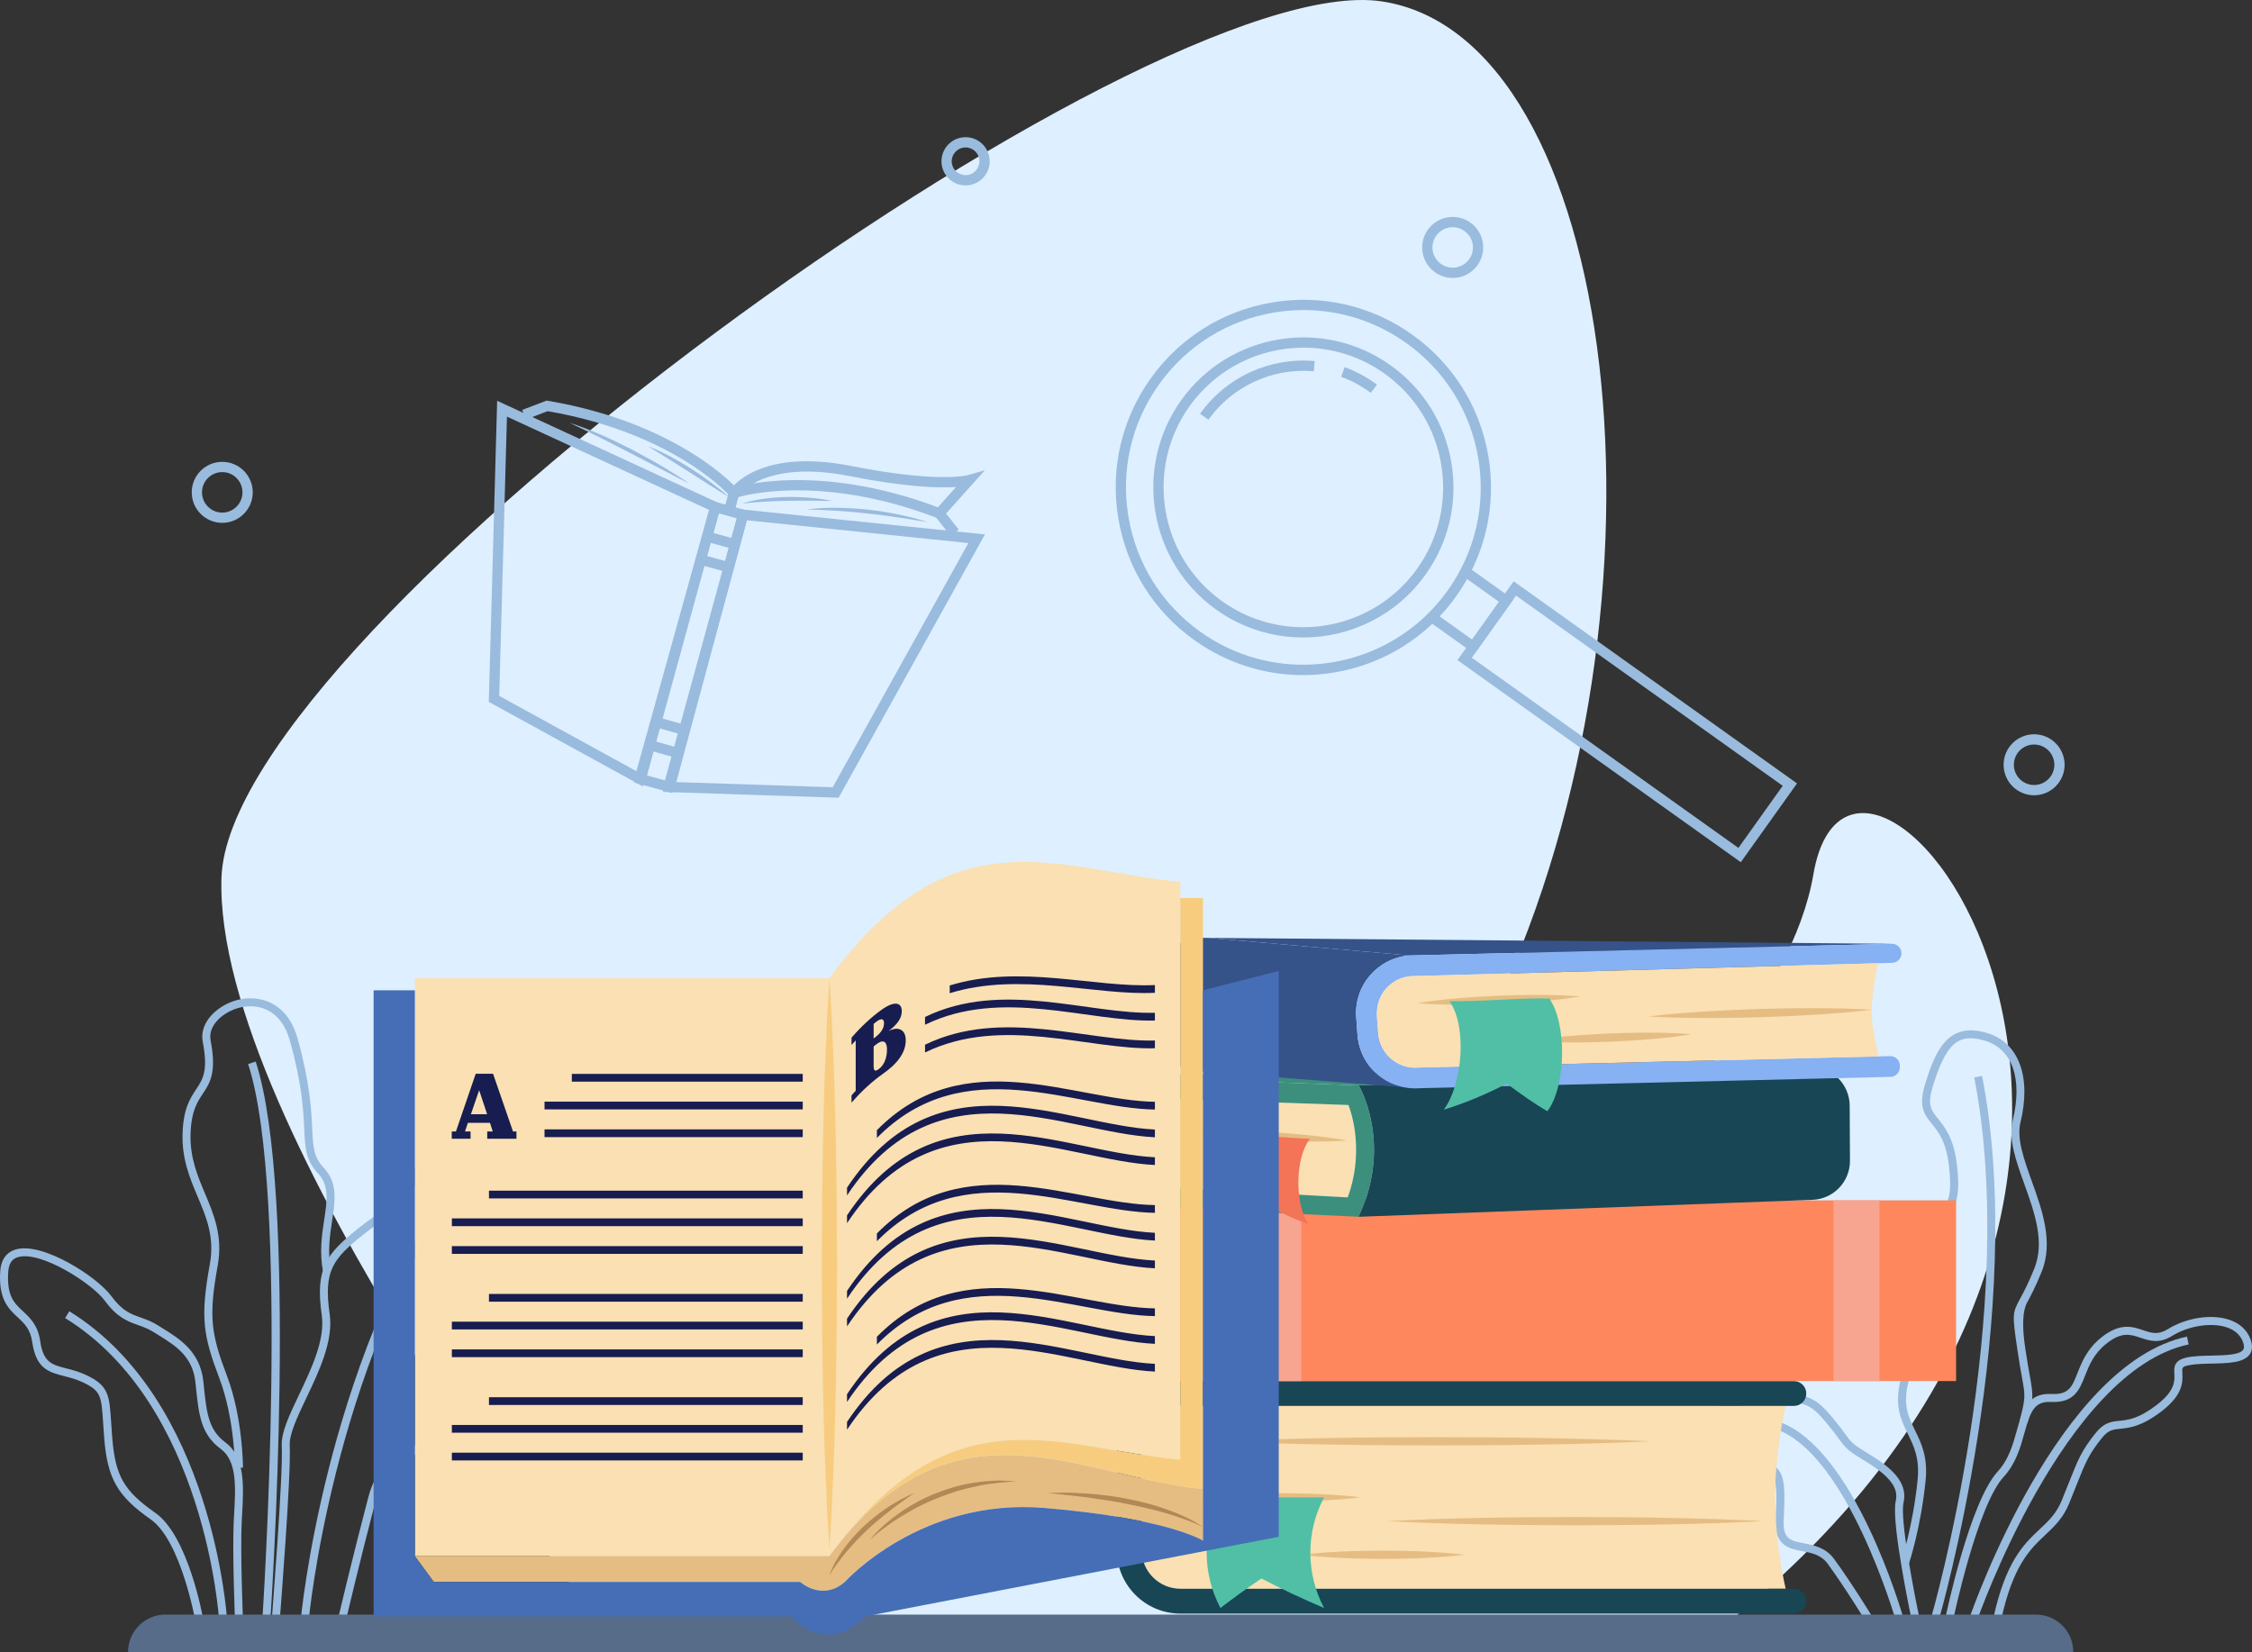 <?xml version="1.0" encoding="UTF-8"?>
<svg xmlns="http://www.w3.org/2000/svg" viewBox="0 0 2655.55 1948.11">
  <rect x="0" y="0" width="2655.55" height="1948.11" fill="#333333" stroke="none"/>
  <defs>
    <style>
      .cls-1 {
        fill: #f47458;
      }

      .cls-2 {
        fill: #fae0b2;
      }

      .cls-3 {
        fill: #fe875e;
      }

      .cls-4 {
        fill: #576c89;
      }

      .cls-5 {
        fill: #efefef;
      }

      .cls-6 {
        fill: #184655;
      }

      .cls-7 {
        fill: #e5bd83;
      }

      .cls-8 {
        fill: #466eb6;
      }

      .cls-9 {
        fill: #171c51;
      }

      .cls-10 {
        fill: #9bd;
      }

      .cls-11 {
        fill: #deefff;
      }

      .cls-12 {
        fill: #f7a491;
      }

      .cls-13 {
        fill: #3c8f7c;
      }

      .cls-14 {
        fill: #50bfa5;
      }

      .cls-15 {
        fill: #355389;
      }

      .cls-16 {
        fill: #86b1f2;
      }

      .cls-17 {
        fill: #b28856;
      }

      .cls-18 {
        fill: #f7cc7f;
      }
    </style>
  </defs>
  <g id="Background">
    <g>
      <path class="cls-11" d="M714.89,1924.59s-463.57-595.15-453.72-889.79C271.02,740.16,1350.1-40.45,1629.43,1.64c279.34,42.09,359.69,704.08,133.93,1186.22-225.77,482.14,325.26,133.93,375-156.89,49.74-290.82,566.33,356.11-114.8,893.62H714.89Z"/>
      <path class="cls-10" d="M1713.02,327.77c-19.83,0-35.97-16.13-35.97-35.97s16.13-35.97,35.97-35.97,35.97,16.13,35.97,35.97-16.13,35.97-35.97,35.97ZM1713.02,267.93c-13.16,0-23.87,10.71-23.87,23.87s10.71,23.87,23.87,23.87,23.87-10.71,23.87-23.87-10.71-23.87-23.87-23.87Z"/>
      <path class="cls-10" d="M262.06,616.56c-19.83,0-35.97-16.13-35.97-35.97s16.13-35.97,35.97-35.97,35.97,16.13,35.97,35.97-16.13,35.97-35.97,35.97ZM262.06,556.72c-13.16,0-23.87,10.71-23.87,23.87s10.71,23.87,23.87,23.87,23.87-10.71,23.87-23.87-10.71-23.87-23.87-23.87Z"/>
      <path class="cls-10" d="M1138.6,218.63c-15.68,0-28.43-12.75-28.43-28.43s12.75-28.43,28.43-28.43,28.43,12.75,28.43,28.43-12.75,28.43-28.43,28.43ZM1138.6,173.86c-9.01,0-16.34,7.33-16.34,16.34s7.33,16.34,16.34,16.34,16.34-7.33,16.34-16.34-7.33-16.34-16.34-16.34Z"/>
      <path class="cls-10" d="M2398.61,937.82c-19.83,0-35.97-16.13-35.97-35.97s16.13-35.97,35.97-35.97,35.97,16.13,35.97,35.97-16.13,35.97-35.97,35.97ZM2398.61,877.98c-13.16,0-23.87,10.71-23.87,23.87s10.71,23.87,23.87,23.87,23.87-10.71,23.87-23.87-10.71-23.87-23.87-23.87Z"/>
      <g>
        <path class="cls-10" d="M758,927.34l-181.61-99.65,9.84-355.06,264.39,122.05-92.62,332.66ZM588.68,820.64l161.76,88.76,85.76-308.05-238.4-110.05-9.13,329.34Z"/>
        <path class="cls-10" d="M988.89,940.71l-207.04-6.84,89.89-333.41,289.67,29.77-172.52,310.48ZM797.5,922.29l184.41,6.09,160.02-288-261.2-26.84-83.24,308.75Z"/>
        <path class="cls-10" d="M792.59,935.15l-44.49-12.19,91.07-332.38,44.49,12.19-91.07,332.38ZM762.96,914.49l21.16,5.8,84.68-309.06-21.16-5.8-84.68,309.06Z"/>
        <path class="cls-10" d="M1121.03,631.97l-17.11-21.56c-73.32-28.02-133.48-32.94-171.15-32.1-32.73.73-54.56,5.8-62.21,7.88l-4.91,17.92-11.66-3.2,6.66-24.3,3.07-1.02c1.02-.34,25.45-8.33,68.16-9.36,39.14-.94,101.78,4.11,177.94,33.48l1.54.59,19.16,24.15-9.47,7.52Z"/>
        <path class="cls-10" d="M865.65,604.1l-11.66-3.2,4.91-17.92c-5.52-5.68-21.72-21.18-49.51-38.49-31.98-19.92-86.24-46.37-163.61-59.63l-25.71,9.83-4.32-11.29,28.79-11.01,1.62.27c80.49,13.55,136.95,41.14,170.15,61.9,36.23,22.65,53.17,41.98,53.87,42.8l2.12,2.44-6.66,24.3Z"/>
        <path class="cls-10" d="M1112.14,609.39l-9-8.07,24.2-26.99c-19.8,1.25-58.56.34-125.92-12.97-52.75-10.43-85.58-3.44-103.82,4.25-19.48,8.21-26.85,18.95-26.93,19.06l-10.11-6.63c1.34-2.06,33.99-50.12,143.21-28.54,102.73,20.3,136.95,10.99,137.28,10.89l20.26-5.85-14.04,15.69-35.13,39.17Z"/>
        <rect class="cls-10" x="844.01" y="619.98" width="12.09" height="34.51" transform="translate(10.84 1288.69) rotate(-74.68)"/>
        <rect class="cls-10" x="836.55" y="647.21" width="12.09" height="34.51" transform="translate(-20.92 1301.51) rotate(-74.68)"/>
        <rect class="cls-10" x="776.23" y="865.89" width="12.09" height="34.51" transform="translate(-279.84 1396.78) rotate(-74.27)"/>
        <rect class="cls-10" x="783.88" y="838.72" width="12.09" height="34.51" transform="translate(-248.1 1384.34) rotate(-74.27)"/>
        <path class="cls-10" d="M875.59,593.73c4.19-1.49,8.52-2.52,12.86-3.46,4.35-.91,8.73-1.64,13.13-2.22,8.8-1.17,17.67-1.78,26.55-1.98l6.65-.04c2.22-.01,4.43.08,6.65.15,4.43.15,8.86.38,13.28.77,4.42.3,8.82.92,13.21,1.44,4.38.65,8.76,1.38,13.1,2.27-4.45.12-8.86-.02-13.27-.05l-6.61-.05c-2.2-.02-4.4-.1-6.6-.07-2.2.01-4.4,0-6.59-.04-2.2-.05-4.39.02-6.59.03-4.39-.02-8.77.08-13.16.13-8.77.2-17.53.45-26.3.95-8.76.53-17.52,1.14-26.32,2.18Z"/>
        <path class="cls-10" d="M951.09,600.89c11.95-1.78,24.06-2.17,36.13-2.07,12.08.14,24.15.87,36.16,2.17,3,.34,5.99.74,8.99,1.11l4.49.59,4.47.71,8.93,1.48c2.97.55,5.93,1.15,8.88,1.75,5.93,1.1,11.78,2.64,17.64,4.04,1.46.36,2.92.75,4.37,1.17l4.35,1.25c2.89.85,5.79,1.7,8.66,2.61-5.99-.82-11.89-1.94-17.83-2.85l-8.9-1.39c-1.49-.22-2.96-.5-4.44-.71l-4.45-.63c-2.97-.41-5.94-.85-8.9-1.31l-8.92-1.15-4.45-.6-4.46-.51c-2.97-.35-5.94-.73-8.92-1.05-11.91-1.28-23.84-2.36-35.79-3.16-11.96-.76-23.94-1.35-36-1.45Z"/>
        <path class="cls-10" d="M860.18,586.54c-8.14-4.88-16.13-9.92-24.09-14.98l-23.85-15.2-23.87-15.11-24.09-14.92c8.88,3.35,17.48,7.41,25.86,11.85,8.36,4.48,16.56,9.24,24.54,14.36,7.98,5.1,15.79,10.48,23.4,16.11,7.61,5.64,15.06,11.5,22.09,17.89Z"/>
        <path class="cls-10" d="M813.35,570.5c-11.88-5.93-23.63-12.03-35.37-18.15l-17.61-9.16-8.79-4.6-8.81-4.55c-5.87-3.04-11.73-6.1-17.64-9.06-2.94-1.5-5.86-3.05-8.83-4.51-2.96-1.46-5.91-2.95-8.85-4.46-11.84-5.88-23.72-11.66-35.72-17.36,12.68,3.94,25.05,8.86,37.22,14.16,6.08,2.66,12.1,5.47,18.09,8.33,3,1.42,5.97,2.9,8.93,4.4l8.89,4.49c5.86,3.11,11.74,6.19,17.54,9.4,2.9,1.6,5.79,3.24,8.68,4.87,2.89,1.62,5.76,3.28,8.61,4.98,11.44,6.72,22.73,13.69,33.66,21.24Z"/>
      </g>
      <g>
        <path class="cls-10" d="M363.98,1911.45l-9.39-.83c.26-2.94,27.71-296.62,177.78-518.52l7.81,5.28c-148.71,219.9-175.94,511.15-176.2,514.07Z"/>
        <path class="cls-10" d="M318.73,1911.35l-9.41-.64c.34-5.01,33.31-503.01-16.74-655.93l8.96-2.93c50.62,154.66,18.58,638.96,17.19,659.5Z"/>
        <path class="cls-10" d="M258.4,1911.29c-.14-2.54-16.01-254.85-181.62-356.97l4.95-8.03c169.85,104.74,185.94,361.89,186.09,364.48l-9.41.52Z"/>
        <path class="cls-10" d="M407.54,1912.11l-9.18-2.15c.17-.72,17.2-73.14,35.87-144.05,9.79-37.21,29.78-47.78,45.84-56.28,15.92-8.42,27.42-14.5,25.68-44.09-1.05-17.93-3.17-31.18-4.88-41.82-4.47-27.95-6.51-40.71,18.95-76.16,14.93-20.77,28.13-27.44,37.78-32.31,12.52-6.33,18.81-9.5,19.81-40.63.29-8.97.42-16.52.53-23,.64-36.12.72-40.76,23.89-73.86,6.14-8.77,3.17-18.07-.41-24.34-8.84-15.49-32.91-31.08-56.06-29.3-16.74,1.29-29.25,11.57-36.17,29.73-22.66,59.39-36.52,69.43-61.68,87.66-5.59,4.05-11.93,8.64-18.99,14.3-36.08,28.86-47.12,42.51-39.77,93.82,4.53,31.64-12.53,67.48-27.58,99.1-10.42,21.9-20.27,42.58-19.53,55.86,1.88,33.88-11.27,199.76-11.83,206.8l-9.4-.75c.14-1.72,13.67-172.29,11.82-205.53-.87-15.68,9-36.42,20.43-60.44,14.48-30.42,30.88-64.89,26.76-93.71-7.98-55.71,5.52-72.37,43.21-102.52,7.24-5.79,13.68-10.46,19.35-14.57,23.69-17.17,36.74-26.63,58.4-83.39,8.21-21.5,23.92-34.2,44.26-35.77,24.51-1.9,53.01,13.06,64.98,34.03,6.96,12.2,6.94,24.42-.06,34.42-21.52,30.74-21.57,33.6-22.18,68.62-.12,6.52-.25,14.11-.54,23.14-1.13,35.01-9.78,41.06-24.98,48.74-9.26,4.68-20.79,10.5-34.37,29.4-23.2,32.29-21.6,42.33-17.3,69.17,1.74,10.85,3.9,24.35,4.98,42.75,2.1,35.64-13.83,44.07-30.69,52.98-15.18,8.03-32.39,17.13-41.13,50.35-18.63,70.78-35.63,143.08-35.8,143.8Z"/>
        <path class="cls-10" d="M230.44,1911.85c-.17-.95-17.07-95.15-52.75-120.13-39.2-27.44-50.98-48.05-54.81-95.9-.52-6.52-.9-12.33-1.24-17.53-2.1-32.33-2.48-38.16-24.34-48.36-7.62-3.55-14.73-5.38-21.6-7.15-17.79-4.56-33.15-8.5-37.65-39.94-2.22-15.5-9.19-21.99-17.26-29.49-10.68-9.94-22.78-21.19-20.5-54.39,1.18-17.09,10.66-23.35,18.4-25.6,31.33-9.11,95.65,31.96,112.7,55.2,12.73,17.35,22.78,20.93,34.42,25.08,6.52,2.32,13.27,4.72,20.89,9.57,1.8,1.15,3.64,2.29,5.51,3.45,19.55,12.15,43.89,27.28,47.57,62.28l.5,4.77c3.39,32.67,5.44,52.4,25.64,67.37,23.37,17.32,21.43,51.89,19.55,85.32l-.4,7.36c-1.86,35.2,1.42,116.27,1.46,117.08l-9.42.39c-.03-.82-3.33-82.33-1.45-117.97l.41-7.39c1.81-32.36,3.53-62.92-15.75-77.21-23.53-17.45-25.87-39.94-29.4-73.97l-.5-4.77c-3.2-30.41-23.52-43.04-43.17-55.25-1.9-1.18-3.77-2.34-5.59-3.5-6.71-4.27-12.95-6.49-18.98-8.64-12.01-4.28-24.43-8.69-38.87-28.38-15.48-21.11-75.97-59.38-102.47-51.72-4.57,1.32-10.74,4.54-11.61,17.18-1.98,28.71,7.05,37.11,17.51,46.84,8.2,7.62,17.48,16.26,20.18,35.06,3.61,25.2,13.79,27.81,30.66,32.14,6.95,1.78,14.84,3.8,23.25,7.73,26.92,12.56,27.64,23.58,29.77,56.3.34,5.15.71,10.91,1.23,17.38,3.63,45.43,13.61,62.89,50.81,88.93,38.88,27.22,55.93,122.2,56.64,126.23l-9.29,1.63Z"/>
        <path class="cls-10" d="M277.09,1730.68c0-.57-.33-57.61-18.39-105.24-19.3-50.9-22.64-72.05-11.28-134.54,5.81-31.98-3.96-55.14-14.31-79.65-9.21-21.83-18.74-44.4-17.84-74.3.9-29.62,8.97-41.78,16.09-52.51,7.98-12.03,14.29-21.54,7.7-55.93-4.5-23.48,18.43-44.06,42.26-49.67,24.54-5.78,57.54,2.71,69.57,45.71,14.75,52.73,16.28,85.24,17.3,106.75,1.04,21.96,1.56,32.98,13.67,45.96,16.56,17.75,13.41,38.41,9.77,62.34-2.61,17.12-5.57,36.53-1.46,58.05l-9.26,1.77c-4.4-23.11-1.32-43.37,1.4-61.24,3.41-22.39,6.11-40.08-7.34-54.49-14.47-15.5-15.12-29.22-16.19-51.94-1.06-22.35-2.5-52.96-16.96-104.66-10.21-36.52-36.81-44.11-58.34-39.07-19.59,4.61-38.6,20.72-35.15,38.72,7.31,38.17-.67,50.19-9.11,62.92-6.74,10.15-13.7,20.65-14.52,47.58-.84,27.85,8.27,49.46,17.09,70.35,10.43,24.71,21.21,50.26,14.9,85.01-10.95,60.21-7.74,80.57,10.82,129.51,18.69,49.27,19,106.17,19.01,108.57l-9.43.02Z"/>
      </g>
      <g>
        <path class="cls-10" d="M2331.25,1911.19l-8.91-3.08c4.22-12.23,105.17-299.79,256.56-331.94l1.96,9.23c-146.19,31.04-248.59,322.84-249.61,325.79Z"/>
        <path class="cls-10" d="M2286.05,1910.98l-9.05-2.65c1.05-3.6,104.67-362.85,51.01-637.73l9.26-1.81c54.11,277.15-50.15,638.57-51.21,642.19Z"/>
        <path class="cls-10" d="M2235.5,1910.94c-.56-1.95-56.76-195.46-140.61-225.38-20.97-7.48-42.3-3.84-63.41,10.82l-5.38-7.74c23.75-16.49,47.95-20.52,71.96-11.95,88.4,31.55,144.17,223.51,146.5,231.67l-9.07,2.59Z"/>
        <path class="cls-10" d="M2200.17,1912.1c-.24-.4-24.66-40.35-45.05-68.15-7.69-10.5-18.91-12.66-29.75-14.74-15.36-2.96-32.77-6.31-31.51-36.07l.16-3.78c1.11-25.79,1.91-44.42-5.39-51.47-3.46-3.35-9.16-4.59-17.99-3.91-13.46,1.03-25.74-1.16-36.58-3.09-15.75-2.81-29.35-5.24-42.54,2.3-6.02,3.44-9.79,2.18-11.91.51-3.72-2.93-4.37-8.65-1.94-17,5.78-19.86,34.65-65.03,82.71-69.89,64.06-6.47,76.01-3.74,98.36,22.49,9.57,11.23,14.48,18,18.06,22.95,6.99,9.65,7.72,10.66,29.85,24.18,30.77,18.8,42.48,36.01,37.97,55.81-4.31,18.92,12.17,104.9,18.88,136.43l-9.23,1.96c-1-4.71-24.49-115.68-18.84-140.48,2.33-10.25.61-24.71-33.7-45.67-22.86-13.97-24.74-15.89-32.57-26.7-3.49-4.82-8.27-11.42-17.6-22.36-19.17-22.49-26.88-25.65-90.24-19.22-31.34,3.17-55.58,26.89-67.83,48.02-6.45,11.14-7.92,18.52-7.85,21.39.32-.13.72-.33,1.19-.6,16.19-9.24,32.06-6.4,48.88-3.39,10.8,1.93,21.95,3.93,34.2,2.97,11.68-.91,19.72,1.16,25.27,6.53,10.35,10,9.51,29.35,8.26,58.65l-.16,3.77c-.91,21.64,8.42,23.43,23.87,26.41,11.45,2.2,25.69,4.95,35.58,18.42,20.63,28.13,45.24,68.42,45.49,68.83l-8.05,4.91Z"/>
        <path class="cls-10" d="M2250.79,1844.51l-8.93-3.03c.14-.41,13.89-41.4,19.42-96.73,2.51-25.16-4.64-39.72-11.55-53.81-8.15-16.61-16.59-33.78-7.95-65.59,8.32-30.65,19.44-35.94,28.38-40.19,7.54-3.59,12.52-5.95,14.39-27.78,1.78-20.74-4.52-28.3-11.18-36.28-8.43-10.1-17.13-20.55-6.7-52.93,7.51-23.29,15.58-32.99,22.07-40.78,8.43-10.12,13.51-16.22,9.53-52.02-3.24-29.21-12.67-40.81-20.24-50.13-8.68-10.68-16.16-19.89-8.01-46.55,12.15-39.73,26.9-74.26,72.98-60.59,37.46,11.11,52.6,51.54,39.52,105.51-4.65,19.18,4.1,43.53,13.36,69.31,12.09,33.64,25.79,71.77,11.65,106.69-7.62,18.82-13.38,29.41-17.19,36.41q-7.92,14.56-2.32,52.97c2.16,14.75,4.06,25.34,5.46,33.08,4.35,24.18,4.54,27.25-2.88,56.13l-9.14-2.35c7.12-27.71,6.87-29.09,2.73-52.11-1.4-7.8-3.32-18.48-5.5-33.38-5.89-40.35-5.8-42,3.37-58.84,3.93-7.22,9.32-17.12,16.73-35.44,12.78-31.59.29-66.35-11.78-99.97-9.75-27.15-18.97-52.79-13.65-74.72,11.96-49.34-.39-84.57-33.03-94.25-31.37-9.3-45.7,3.38-61.28,54.3-6.69,21.85-1.8,27.87,6.31,37.85,7.91,9.74,18.75,23.08,22.3,55.04,4.22,38.01-1.09,46.4-11.66,59.09-5.97,7.17-13.39,16.09-20.33,37.64-8.84,27.43-2.75,34.74,4.96,43.99,7.24,8.68,15.44,18.52,13.34,43.13-2.17,25.33-9.22,30.5-19.74,35.5-7.57,3.6-16.15,7.68-23.33,34.14-7.7,28.38-.74,42.55,7.32,58.97,7.15,14.56,15.25,31.07,12.47,58.91-5.65,56.47-19.74,98.41-19.87,98.82Z"/>
        <path class="cls-10" d="M2359.66,1910.65l-9.22-2c14.64-67.62,36.13-87.81,55.08-105.63,10.42-9.8,19.43-18.26,25.79-33.91,3.11-7.66,5.74-14.27,8.04-20.07,11.41-28.71,15.25-38.38,31.6-58.91,10.23-12.84,18.63-13.68,28.35-14.65,9.98-1,22.4-2.24,43.85-18.69,21.83-16.74,21.25-28.35,20.83-36.82-.37-7.45-.79-15.9,14.91-19.22,8.21-1.73,18.67-1.95,28.8-2.17,15.59-.33,33.26-.7,37.47-6.92,1.36-2,1.27-5.11-.28-9.22-3.03-8.1-9.4-13.86-18.92-17.12-18.1-6.19-45.3-1.93-64.72,10.09-15.34,9.49-26.89,5.59-37.09,2.15-11.88-4.01-22.14-7.47-40.28,6.91-14.94,11.86-20.43,25.75-25.27,38.01-6.52,16.51-12.81,32.11-40.13,30.76-19.82-1.03-24.38,11.81-31.21,36.4-4.71,16.95-10.04,36.16-24.51,51.88-31.29,34.01-59.41,167.73-59.68,169.08l-9.24-1.92c1.17-5.6,28.94-137.63,61.98-173.54,12.93-14.05,17.94-32.09,22.36-48.02,6.38-22.99,12.42-44.7,40.76-43.3,20.81,1.09,24.54-8.7,30.9-24.81,5.02-12.7,11.27-28.5,28.18-41.93,22.15-17.57,36.49-12.73,49.15-8.46,9.8,3.3,17.55,5.93,29.11-1.23,21.97-13.6,51.86-18.13,72.73-11,12.15,4.15,20.69,12.01,24.71,22.73,2.68,7.15,2.42,13.14-.75,17.82-6.95,10.25-25.47,10.64-45.08,11.06-9.69.2-19.71.41-27.04,1.97-7.83,1.65-7.78,2.7-7.44,9.52.49,9.97,1.24,25.03-24.51,44.78-23.58,18.08-38.08,19.53-48.66,20.58-8.82.88-14.15,1.42-21.9,11.15-15.48,19.43-18.89,28.03-30.22,56.51-2.32,5.82-4.95,12.45-8.07,20.13-7.14,17.57-17.31,27.13-28.07,37.24-17.95,16.87-38.31,35.99-52.32,100.75Z"/>
      </g>
      <path class="cls-4" d="M195.14,1903.97h2205.54c24.36,0,44.14,19.78,44.14,44.14H151c0-24.36,19.78-44.14,44.14-44.14Z"/>
      <g>
        <path class="cls-10" d="M1536.45,796.1c-45.66,0-90.08-14.13-128-41.18-48.11-34.31-79.97-85.31-89.72-143.59-9.75-58.28,3.78-116.87,38.09-164.98,34.32-48.11,85.31-79.97,143.59-89.72,58.28-9.75,116.87,3.77,164.98,38.09,48.11,34.31,79.97,85.31,89.72,143.59,9.75,58.28-3.78,116.87-38.09,164.98-34.32,48.11-85.31,79.97-143.59,89.72-12.35,2.07-24.71,3.09-36.98,3.09ZM1537.36,365.63c-11.61,0-23.29.96-34.96,2.92-55.1,9.22-103.3,39.34-135.74,84.82-32.44,45.48-45.23,100.87-36.01,155.96,9.22,55.1,39.34,103.3,84.82,135.74,36.73,26.2,79.15,38.8,121.16,38.8,65.36,0,129.78-30.47,170.54-87.61,32.44-45.48,45.23-100.86,36.01-155.96-9.22-55.1-39.34-103.3-84.82-135.74-35.84-25.56-77.84-38.93-121-38.93Z"/>
        <path class="cls-10" d="M1536.68,751.74c-35.56,0-71.44-10.66-102.54-32.84-79.45-56.67-97.98-167.41-41.31-246.86,56.67-79.45,167.41-97.98,246.86-41.31,38.49,27.45,63.98,68.25,71.78,114.88,7.8,46.63-3.02,93.5-30.47,131.99-34.49,48.36-89.02,74.14-144.33,74.15ZM1537.14,409.98c-51.53,0-102.33,24.02-134.46,69.08-52.8,74.02-35.53,177.19,38.49,229.99,28.96,20.66,62.4,30.59,95.53,30.59,51.53,0,102.33-24.02,134.46-69.08,52.8-74.02,35.53-177.19-38.49-229.99h0c-28.96-20.66-62.4-30.59-95.53-30.59Z"/>
        <path class="cls-10" d="M1616.44,463.29c-10.75-8.02-22.52-14.39-34.98-18.96l4.16-11.36c13.56,4.97,26.36,11.9,38.05,20.62l-7.23,9.69Z"/>
        <path class="cls-10" d="M1424.94,494.94l-9.85-7.02c15.43-21.63,36.33-38.78,60.43-49.6,23.39-10.49,49.26-14.84,74.79-12.57l-1.07,12.05c-48.45-4.32-96.09,17.58-124.31,57.14Z"/>
        <polygon class="cls-10" points="1738.72 771.08 1684.85 732.65 1691.87 722.81 1735.9 754.21 1767.64 709.72 1724.41 678.89 1731.44 669.04 1784.51 706.9 1738.72 771.08"/>
        <path class="cls-10" d="M2052.75,1016.75l-334.12-238.33,66.28-92.91,334.12,238.33-66.28,92.91ZM1735.5,775.6l314.43,224.28,52.23-73.22-314.43-224.28-52.23,73.22Z"/>
      </g>
    </g>
  </g>
  <g id="Object">
    <g>
      <g>
        <g>
          <path class="cls-2" d="M1392.05,1657.93h713.62s-12.46,51.65-12.46,107.8,12.46,107.8,12.46,107.8h-713.62c-25.31,0-45.84-20.52-45.84-45.84v-123.87c0-25.36,20.52-45.88,45.84-45.88Z"/>
          <path class="cls-6" d="M2115.3,1628.61c8.11,0,14.66,6.6,14.66,14.66,0,4.06-1.61,7.72-4.3,10.36-2.64,2.69-6.3,4.3-10.36,4.3h-723.25c-25.31,0-45.84,20.52-45.84,45.88v123.87c0,25.31,20.52,45.84,45.84,45.84h723.25c8.11,0,14.66,6.55,14.66,14.66,0,4.06-1.61,7.67-4.3,10.36-2.64,2.64-6.3,4.3-10.36,4.3h-723.25c-41.54,0-75.15-33.67-75.15-75.15v-123.92c0-41.49,33.62-75.15,75.15-75.15h723.25Z"/>
        </g>
        <path class="cls-7" d="M1439.11,1699.66c42.26-1.89,84.52-3.16,126.77-3.8,42.26-.78,84.52-.99,126.77-1.09,42.26.09,84.52.29,126.77,1.07,42.26.64,84.52,1.91,126.77,3.81-42.26,1.9-84.52,3.17-126.77,3.81-42.26.78-84.52.98-126.77,1.07-42.26-.1-84.52-.31-126.77-1.08-42.26-.64-84.52-1.91-126.77-3.8Z"/>
        <path class="cls-7" d="M1412.69,1765.73c15.97-2.02,31.93-3.08,47.9-3.8,15.97-.78,31.93-.99,47.9-1.09,15.97.09,31.93.29,47.9,1.07,15.97.72,31.93,1.78,47.9,3.81-15.97,2.03-31.93,3.1-47.9,3.81-15.97.78-31.93.98-47.9,1.07-15.97-.1-31.93-.31-47.9-1.09-15.97-.72-31.93-1.78-47.9-3.8Z"/>
        <path class="cls-7" d="M1534.92,1833.45c15.97-2.02,31.93-3.08,47.9-3.8,15.97-.78,31.93-.99,47.9-1.09,15.97.09,31.93.29,47.9,1.07,15.97.72,31.93,1.78,47.9,3.81-15.97,2.03-31.93,3.1-47.9,3.81-15.97.78-31.93.99-47.9,1.07-15.97-.1-31.93-.31-47.9-1.09-15.97-.72-31.93-1.78-47.9-3.8Z"/>
        <path class="cls-7" d="M1635.73,1793.81c36.9-1.89,73.8-3.16,110.69-3.8,36.9-.78,73.8-.99,110.69-1.09,36.9.09,73.8.29,110.69,1.07,36.9.64,73.8,1.91,110.69,3.81-36.9,1.9-73.8,3.17-110.69,3.81-36.9.78-73.8.98-110.69,1.07-36.9-.1-73.8-.31-110.69-1.09-36.9-.64-73.8-1.91-110.69-3.8Z"/>
        <path class="cls-14" d="M1561.35,1896.22c-21.61-40.81-21.61-89.68,0-130.49h-122.23c-21.61,40.81-21.61,89.68,0,130.49,14.49-11.11,30.58-22.81,48.27-34.79,23.05,11.98,47.71,23.68,73.96,34.79Z"/>
      </g>
      <g>
        <rect class="cls-3" x="1389.89" y="1415.53" width="916.73" height="213.08"/>
        <rect class="cls-12" x="1480.33" y="1415.53" width="54.25" height="213.08"/>
        <rect class="cls-12" x="2161.94" y="1415.53" width="54.25" height="213.08" transform="translate(4378.14 3044.14) rotate(180)"/>
        <path class="cls-5" d="M1389.89,1504.72s-69.37,33.45-80.52,123.88l29.73-24.78,10.53,24.78s6.81-76.81,40.26-106.54v-17.34Z"/>
      </g>
      <g>
        <g>
          <path class="cls-2" d="M1590.01,1303.05s21.06,48.91-.78,108.97l-82.92-4.54-207.97-11.34v-.05s6.3-23.7,6.3-51.45c0-25.51-6.3-51.5-6.3-51.5v-.05l204.99,6.99,86.69,2.98Z"/>
          <path class="cls-13" d="M1293.99,1395.9l4.35.24,207.97,11.34,82.92,4.54c21.84-60.05.78-108.97.78-108.97l-86.69-2.98-204.99-6.99-4.94-.15c-6.6-.24-11.78-5.62-11.78-12.22s5.47-12.17,12.12-12.17h.54l307.9,11.39s40.66,67.53,0,154.95l-309.36-14.56c-6.65-.34-11.83-5.96-11.63-12.66.24-6.6,5.72-11.78,12.27-11.78h.54Z"/>
          <polygon class="cls-13" points="1294.28 1268.56 2138.03 1257.9 2133.39 1258.1 1602.18 1279.94 1294.28 1268.56"/>
          <path class="cls-6" d="M1612.48,1279.52l520.91-21.42c25.95-1.03,47.59,19.69,47.74,45.69l.34,64.89c.15,24.82-19.4,45.25-44.17,46.18l-535.12,20.03c40.66-87.42,0-154.95,0-154.95l10.3-.42Z"/>
        </g>
        <path class="cls-7" d="M1588.47,1344.96c-16.08,1.13-32.1,1.3-48.11,1.13-16.01-.11-31.99-.79-47.96-1.58-15.96-.97-31.92-2.07-47.84-3.73-15.93-1.6-31.84-3.55-47.69-6.47,16.08-1.14,32.11-1.32,48.11-1.15,16.01.11,31.99.79,47.96,1.59,15.96.98,31.92,2.08,47.84,3.74,15.93,1.6,31.84,3.55,47.69,6.45Z"/>
        <path class="cls-7" d="M1418.55,1370.58c-17.8,1.15-35.47.48-53.12-.61-17.63-1.28-35.24-3-52.72-6.55,17.8-1.16,35.47-.5,53.12.61,17.63,1.29,35.24,3.01,52.72,6.55Z"/>
        <path class="cls-1" d="M1447.07,1440.68c-16.24-23.92-14.59-80.72,3.01-103.66,31.91.93,62.65,4.86,94.57,5.79-17.61,22.93-18.07,76.72-1.83,100.65-19.87-7.1-39.12-16.27-57.06-26.6-13.97,9.4-26.64,17.65-38.69,23.82Z"/>
      </g>
      <g>
        <g>
          <path class="cls-15" d="M1647.13,1125.41l15.08,1.34c-37.52,2.73-65.7,35.31-62.97,72.84l1.51,20.79c2.28,31.31,25.43,56.13,54.87,61.83l-242.41-19.09c-40.41-3.86-69.89-39.91-65.79-80.27l1.14-11.17c4.05-39.82,39.26-68.97,79.14-65.47h.05s219.39,19.2,219.39,19.2Z"/>
          <polygon class="cls-15" points="2230.72 1112.97 1662.21 1126.75 1647.13 1125.41 1427.74 1106.21 1427.69 1106.21 1425.05 1105.98 2230.72 1112.97"/>
          <path class="cls-16" d="M2214.41,1135.9l-550.94,15.25c-12.43,1.04-23.66,7.23-31.28,17.34-6.58,8.8-9.28,19.9-8.46,30.91l1.43,19.18c1.63,22.36,20.43,40.17,42.81,40.5,1.27.02,2.59-.06,3.86-.14l.59-.04,542.89-13.12,13.49-.34c6.36-.15,11.56,5.05,11.47,11.41l-.03,2c-.09,6.01-4.9,10.88-10.91,11.03l-555.7,13.42c-6.16.45-12.22.07-18.02-1.09-29.44-5.7-52.58-30.52-54.87-61.83l-1.51-20.79c-2.73-37.52,25.45-70.1,62.97-72.84l568.51-13.78c6.36-.15,11.56,5.01,11.47,11.41-.09,6.01-4.85,10.88-10.86,11.03l-16.92.49Z"/>
          <path class="cls-2" d="M2215.31,1245.78l-542.89,13.12-.59.04c-1.27.08-2.59.16-3.86.14-22.38-.32-41.18-18.14-42.81-40.5l-1.43-19.18c-.82-11.01,1.88-22.11,8.46-30.91,7.62-10.1,18.85-16.29,31.28-17.34l550.94-15.25c-.21.97-7.13,33.76-7.44,54.82-.3,20.96,8.34,55.05,8.34,55.05Z"/>
        </g>
        <path class="cls-7" d="M1671.44,1182.98c15.9-2.68,31.83-4.39,47.78-5.76,15.95-1.44,31.92-2.3,47.89-3.05,15.98-.57,31.97-1.02,47.98-.9,16.01.06,32.03.47,48.09,1.84-15.89,2.69-31.83,4.41-47.78,5.78-15.95,1.43-31.92,2.3-47.89,3.04-15.98.56-31.97,1.01-47.98.88-16.01-.06-32.03-.46-48.09-1.83Z"/>
        <path class="cls-7" d="M1802.94,1227.47c15.9-2.68,31.83-4.39,47.78-5.76,15.95-1.43,31.92-2.3,47.89-3.05,15.98-.57,31.97-1.02,47.98-.9,16.01.06,32.03.47,48.09,1.84-15.89,2.69-31.83,4.41-47.78,5.78-15.95,1.43-31.92,2.3-47.89,3.04-15.98.56-31.97,1.01-47.98.88-16.01-.06-32.03-.46-48.09-1.83Z"/>
        <path class="cls-14" d="M1824.73,1310.38c22.03-29.59,23.34-102.74,2.18-132.96-40.74-.59-76.93,3.77-117.67,3.18,21.17,30.21,15.31,98.42-6.73,128.01,25.72-7.95,50.78-18.57,74.22-30.74,17.29,12.76,32.98,23.98,48,32.51Z"/>
        <path class="cls-7" d="M1943.68,1198.67c21.88-2.68,43.79-4.4,65.71-5.79,21.92-1.44,43.85-2.31,65.79-3.07,21.94-.58,43.89-1.03,65.86-.92,21.96.05,43.94.45,65.94,1.82-21.88,2.7-43.79,4.42-65.71,5.8-21.92,1.44-43.85,2.31-65.79,3.06-21.94.57-43.89,1.02-65.86.9-21.96-.06-43.94-.45-65.94-1.81Z"/>
      </g>
      <g>
        <g>
          <path class="cls-2" d="M978.03,1153.57v681.48h-488.82v-681.48h488.82Z"/>
          <path class="cls-2" d="M1391.79,1059.07v662.4c-143.58-13.8-264.42-82.2-407.34,105.06-2.16,2.76-4.26,5.64-6.42,8.52v-681.48c145.74-197.82,268.02-127.56,413.76-113.58v19.08Z"/>
          <path class="cls-7" d="M1418.55,1755.91v60.9s-40.98-26.4-187.02-38.58c-146.04-12.18-235.26,87.24-235.26,87.24-26.88,23.34-52.74,0-52.74,0h-432l-22.32-30.42h488.82c2.16-2.94,4.32-5.76,6.42-8.52,143.7-186.24,290.52-84.36,434.1-70.62Z"/>
          <path class="cls-18" d="M984.45,1826.53c142.92-187.26,263.76-118.86,407.34-105.06v-662.4h26.76v696.84c-143.58-13.74-290.4-115.62-434.1,70.62Z"/>
          <path class="cls-8" d="M1507.89,1812.25v-667.26l-89.34,22.8v649.02s-40.98-26.4-187.02-38.58c-146.04-12.18-235.26,87.24-235.26,87.24-26.88,23.34-52.74,0-52.74,0h-432l-22.32-30.42v-667.26h-48.66v738.24h492.84s38.52,48.66,87.24,0l487.26-93.78Z"/>
        </g>
        <path class="cls-17" d="M1025.68,1815.88c10.1-12.43,22.46-22.94,35.62-32.15,13.14-9.29,27.47-16.95,42.45-22.9,14.99-5.89,30.57-10.54,46.56-12.61,7.93-1.4,15.98-1.75,23.99-2.21,4-.31,8.02.04,12.02.17,4,.14,7.99.36,11.97.63-15.94,1.27-31.74,2.4-47.16,5.95-15.47,3.08-30.56,7.77-45.14,13.63-14.68,5.67-28.69,12.98-42.17,21.18-6.76,4.09-13.28,8.56-19.65,13.27-6.42,4.65-12.57,9.68-18.49,15.04Z"/>
        <path class="cls-17" d="M1418.56,1800.81c-7.06-3.53-14.3-6.56-21.72-9.12-7.32-2.78-14.8-5.12-22.3-7.34-15.05-4.29-30.28-7.89-45.65-10.86-15.32-3.22-30.86-5.27-46.39-7.57-15.56-2.1-31.2-3.59-46.9-5.42,7.89-.3,15.78-.25,23.7-.35,7.88.38,15.79.64,23.68,1.18,15.77,1.24,31.52,3.15,47.07,6.28,15.53,3.15,30.97,6.96,45.91,12.37,14.86,5.45,29.66,11.66,42.61,20.83Z"/>
        <path class="cls-17" d="M978.02,1857.86c3.86-11.27,9.99-21.71,16.97-31.38,6.98-9.72,15.09-18.58,23.71-26.86,8.85-8.03,18.12-15.62,28.14-22.1,4.86-3.45,10.18-6.2,15.28-9.24,5.3-2.71,10.63-5.36,16.04-7.78-9.7,6.88-19.33,13.62-28.59,20.82-4.59,3.66-9.27,7.16-13.64,11.06-4.57,3.65-8.79,7.7-13.13,11.6-8.5,8.01-16.57,16.45-24.13,25.36-7.45,8.99-14.7,18.25-20.65,28.51Z"/>
        <g>
          <path class="cls-9" d="M560.98,1266.21h20.42l23.54,68.09h4.05v8.57h-34.44v-8.57h6.52l-3.29-10.22h-26.01l-3.45,10.22h6.57v8.57h-22.17v-8.57h4.93l23.32-68.09ZM565.03,1285.61l-9.75,28.36h19.16l-9.42-28.36Z"/>
          <rect class="cls-9" x="674.3" y="1266.4" width="272.28" height="9.13"/>
          <rect class="cls-9" x="642.1" y="1299.11" width="304.48" height="9.13"/>
          <rect class="cls-9" x="642.1" y="1331.81" width="304.48" height="9.13"/>
          <rect class="cls-9" x="576.59" y="1404.09" width="369.99" height="9.13"/>
          <rect class="cls-9" x="532.84" y="1436.79" width="413.75" height="9.13"/>
          <rect class="cls-9" x="532.84" y="1469.49" width="413.75" height="9.13"/>
          <rect class="cls-9" x="576.59" y="1525.88" width="369.99" height="9.13"/>
          <rect class="cls-9" x="532.84" y="1558.58" width="413.75" height="9.13"/>
          <rect class="cls-9" x="532.84" y="1591.28" width="413.75" height="9.13"/>
          <rect class="cls-9" x="576.59" y="1647.68" width="369.99" height="9.13"/>
          <rect class="cls-9" x="532.84" y="1680.38" width="413.75" height="9.13"/>
          <rect class="cls-9" x="532.84" y="1713.08" width="413.75" height="9.13"/>
        </g>
        <g>
          <path class="cls-9" d="M1004.12,1300.31c0-2.86,0-5.71,0-8.57,1.63-1.88,3.27-3.71,4.92-5.51v-59.41c-1.65,1.79-3.28,3.63-4.92,5.51,0-2.9,0-5.8,0-8.68,11.33-13.05,23.1-23.98,35.23-32.75,7.84-5.65,13.85-7.75,17.91-7.25,4.06.53,6.11,3.6,6.11,8.9,0,4.11-1.35,8.03-4.03,11.92-2.67,3.9-6.54,7.56-11.54,11.4,6.16-3.18,11.1-3.45,14.75-1.36,3.66,2.11,5.49,6.28,5.49,12.24,0,7.42-2.47,14.31-7.33,21.14-4.86,6.85-11.46,12.68-19.62,18.42-12.74,8.98-25.09,20.33-36.96,33.99ZM1030.19,1224.69c1.02-.83,2.03-1.66,3.05-2.47,2.9-2.32,5.17-4.72,6.79-7.4,1.6-2.66,2.42-5.36,2.42-8.11,0-2.82-.82-4.4-2.42-4.69-1.61-.29-3.99.72-7.1,3.19-.92.72-1.83,1.48-2.74,2.22,0,5.76,0,11.5,0,17.26ZM1030.19,1234.04c0,7.76,0,15.54,0,23.3,0,2.81.49,4.48,1.47,5,.98.53,2.53-.07,4.65-1.66,2.99-2.25,5.36-5.34,7.06-9.33,1.7-3.99,2.56-8.53,2.56-13.67,0-4.94-1.11-8.01-3.32-9.11-2.22-1.09-5.38-.15-9.47,3.09-.99.78-1.97,1.58-2.95,2.39Z"/>
          <path class="cls-9" d="M1361.85,1170.74c-70.31,3.55-159.04-25.13-241.94.5,0-3.04,0-6.08,0-9.13,82.9-25.62,171.64,3.04,241.94-.5,0,3.04,0,6.08,0,9.13Z"/>
          <path class="cls-9" d="M1361.85,1203.45c-78.61,2.07-180.28-39.22-271.06,4.96,0-3.04,0-6.08,0-9.13,90.79-44.18,192.45-2.89,271.06-4.96,0,3.04,0,6.09,0,9.13Z"/>
          <path class="cls-9" d="M1361.85,1236.15c-78.61,2.07-180.28-39.21-271.06,4.96,0-3.04,0-6.09,0-9.13,90.79-44.17,192.45-2.89,271.06-4.96,0,3.04,0,6.09,0,9.13Z"/>
          <path class="cls-9" d="M1361.85,1308.43c-95.53-1.41-225.1-70.83-327.82,33.48,0-3.05,0-6.07,0-9.13,102.73-104.3,232.29-34.89,327.82-33.48,0,3.04,0,6.08,0,9.13Z"/>
          <path class="cls-9" d="M1361.85,1341.13c-106.83-5.1-256.2-92.1-363.04,68.54,0-3.04,0-6.08,0-9.13,106.83-160.64,256.21-73.63,363.04-68.54,0,3.04,0,6.09,0,9.13Z"/>
          <path class="cls-9" d="M1361.85,1373.83c-106.83-5.09-256.2-92.1-363.04,68.54,0-3.05,0-6.08,0-9.13,106.83-160.64,256.21-73.63,363.04-68.54,0,3.04,0,6.09,0,9.13Z"/>
          <path class="cls-9" d="M1361.85,1430.22c-95.53-1.4-225.1-70.84-327.82,33.48,0-3.04,0-6.08,0-9.13,102.73-104.3,232.29-34.89,327.82-33.48,0,3.04,0,6.08,0,9.13Z"/>
          <path class="cls-9" d="M1361.85,1462.92c-106.83-5.09-256.2-92.1-363.04,68.54,0-3.04,0-6.08,0-9.13,106.83-160.64,256.21-73.63,363.04-68.54,0,3.05,0,6.08,0,9.13Z"/>
          <path class="cls-9" d="M1361.85,1495.62c-106.83-5.09-256.2-92.1-363.04,68.54,0-3.04,0-6.09,0-9.13,106.83-160.64,256.21-73.62,363.04-68.54,0,3.04,0,6.09,0,9.13Z"/>
          <path class="cls-9" d="M1361.85,1552.02c-95.53-1.4-225.1-70.82-327.82,33.48,0-3.04,0-6.08,0-9.13,102.73-104.31,232.29-34.89,327.82-33.48,0,3.05,0,6.09,0,9.13Z"/>
          <path class="cls-9" d="M1361.85,1584.72c-106.83-5.09-256.2-92.1-363.04,68.54,0-3.05,0-6.08,0-9.13,106.83-160.64,256.21-73.62,363.04-68.54,0,3.04,0,6.08,0,9.13Z"/>
          <path class="cls-9" d="M1361.85,1617.42c-106.83-5.09-256.2-92.1-363.04,68.54,0-3.04,0-6.09,0-9.13,106.83-160.63,256.21-73.62,363.04-68.54,0,3.04,0,6.08,0,9.13Z"/>
        </g>
        <path class="cls-18" d="M978.03,1153.57c3.72,56.08,5.67,112.16,7,168.24.83,28.04,1.01,56.08,1.5,84.12l.5,84.12-.47,84.12c-.5,28.04-.66,56.08-1.5,84.12-1.32,56.08-3.28,112.16-7.02,168.24-3.75-56.08-5.7-112.16-7.02-168.24-.84-28.04-1-56.08-1.5-84.12l-.47-84.12.5-84.12c.49-28.04.67-56.08,1.5-84.12,1.32-56.08,3.27-112.16,7-168.24Z"/>
      </g>
    </g>
  </g>
</svg>